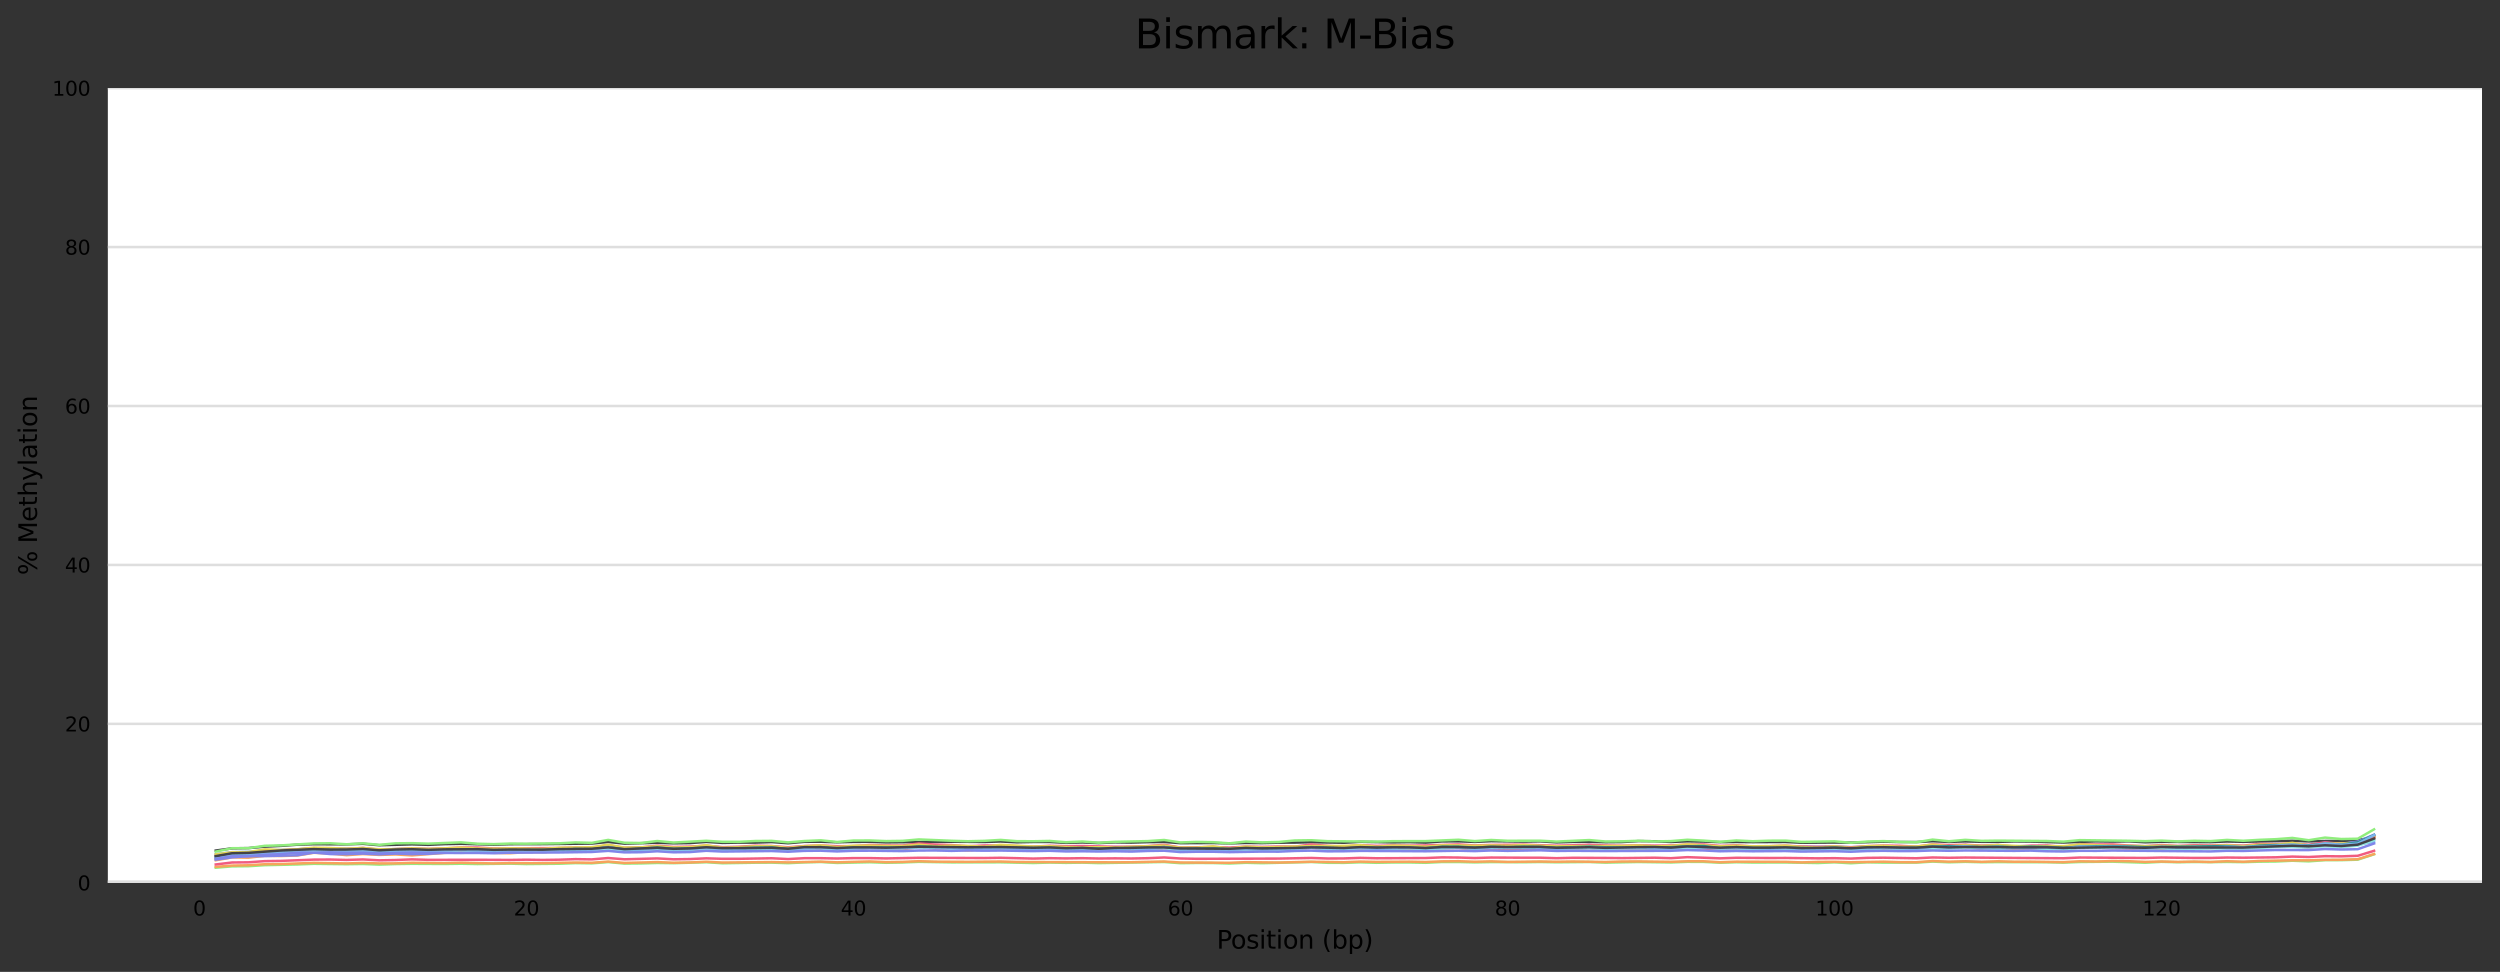 <?xml version="1.0" encoding="utf-8" standalone="no"?>
<!DOCTYPE svg PUBLIC "-//W3C//DTD SVG 1.1//EN"
  "http://www.w3.org/Graphics/SVG/1.1/DTD/svg11.dtd">
<svg xmlns:xlink="http://www.w3.org/1999/xlink" width="1000.278pt" height="388.845pt" viewBox="0 0 1000.278 388.845" xmlns="http://www.w3.org/2000/svg" version="1.1">
 <rect x="0" y="0" width="1000.278" height="388.845" fill="#333333" stroke="none"/>
 <defs>
  <style type="text/css">*{stroke-linejoin: round; stroke-linecap: butt}</style>
 </defs>
 <g id="figure_1">
  <g id="axes_1">
   <g id="patch_1">
    <path d="M 43.148 353.224 
L 993.078 353.224 
L 993.078 35.256 
L 43.148 35.256 
z
" style="fill: #ffffff"/>
   </g>
   <g id="matplotlib.axis_1">
    <g id="xtick_1">
     <g id="text_1">
      <!-- 0 -->
      <g transform="translate(77.24 366.303)scale(0.08 -0.08)">
       <defs>
        <path id="DejaVuSans-30" d="M 2034 4250 
Q 1547 4250 1301 3770 
Q 1056 3291 1056 2328 
Q 1056 1369 1301 889 
Q 1547 409 2034 409 
Q 2525 409 2770 889 
Q 3016 1369 3016 2328 
Q 3016 3291 2770 3770 
Q 2525 4250 2034 4250 
z
M 2034 4750 
Q 2819 4750 3233 4129 
Q 3647 3509 3647 2328 
Q 3647 1150 3233 529 
Q 2819 -91 2034 -91 
Q 1250 -91 836 529 
Q 422 1150 422 2328 
Q 422 3509 836 4129 
Q 1250 4750 2034 4750 
z
" transform="scale(0.016)"/>
       </defs>
       <use xlink:href="#DejaVuSans-30"/>
      </g>
     </g>
    </g>
    <g id="xtick_2">
     <g id="text_2">
      <!-- 20 -->
      <g transform="translate(205.539 366.303)scale(0.08 -0.08)">
       <defs>
        <path id="DejaVuSans-32" d="M 1228 531 
L 3431 531 
L 3431 0 
L 469 0 
L 469 531 
Q 828 903 1448 1529 
Q 2069 2156 2228 2338 
Q 2531 2678 2651 2914 
Q 2772 3150 2772 3378 
Q 2772 3750 2511 3984 
Q 2250 4219 1831 4219 
Q 1534 4219 1204 4116 
Q 875 4013 500 3803 
L 500 4441 
Q 881 4594 1212 4672 
Q 1544 4750 1819 4750 
Q 2544 4750 2975 4387 
Q 3406 4025 3406 3419 
Q 3406 3131 3298 2873 
Q 3191 2616 2906 2266 
Q 2828 2175 2409 1742 
Q 1991 1309 1228 531 
z
" transform="scale(0.016)"/>
       </defs>
       <use xlink:href="#DejaVuSans-32"/>
       <use xlink:href="#DejaVuSans-30" x="63.623"/>
      </g>
     </g>
    </g>
    <g id="xtick_3">
     <g id="text_3">
      <!-- 40 -->
      <g transform="translate(336.383 366.303)scale(0.08 -0.08)">
       <defs>
        <path id="DejaVuSans-34" d="M 2419 4116 
L 825 1625 
L 2419 1625 
L 2419 4116 
z
M 2253 4666 
L 3047 4666 
L 3047 1625 
L 3713 1625 
L 3713 1100 
L 3047 1100 
L 3047 0 
L 2419 0 
L 2419 1100 
L 313 1100 
L 313 1709 
L 2253 4666 
z
" transform="scale(0.016)"/>
       </defs>
       <use xlink:href="#DejaVuSans-34"/>
       <use xlink:href="#DejaVuSans-30" x="63.623"/>
      </g>
     </g>
    </g>
    <g id="xtick_4">
     <g id="text_4">
      <!-- 60 -->
      <g transform="translate(467.228 366.303)scale(0.08 -0.08)">
       <defs>
        <path id="DejaVuSans-36" d="M 2113 2584 
Q 1688 2584 1439 2293 
Q 1191 2003 1191 1497 
Q 1191 994 1439 701 
Q 1688 409 2113 409 
Q 2538 409 2786 701 
Q 3034 994 3034 1497 
Q 3034 2003 2786 2293 
Q 2538 2584 2113 2584 
z
M 3366 4563 
L 3366 3988 
Q 3128 4100 2886 4159 
Q 2644 4219 2406 4219 
Q 1781 4219 1451 3797 
Q 1122 3375 1075 2522 
Q 1259 2794 1537 2939 
Q 1816 3084 2150 3084 
Q 2853 3084 3261 2657 
Q 3669 2231 3669 1497 
Q 3669 778 3244 343 
Q 2819 -91 2113 -91 
Q 1303 -91 875 529 
Q 447 1150 447 2328 
Q 447 3434 972 4092 
Q 1497 4750 2381 4750 
Q 2619 4750 2861 4703 
Q 3103 4656 3366 4563 
z
" transform="scale(0.016)"/>
       </defs>
       <use xlink:href="#DejaVuSans-36"/>
       <use xlink:href="#DejaVuSans-30" x="63.623"/>
      </g>
     </g>
    </g>
    <g id="xtick_5">
     <g id="text_5">
      <!-- 80 -->
      <g transform="translate(598.072 366.303)scale(0.08 -0.08)">
       <defs>
        <path id="DejaVuSans-38" d="M 2034 2216 
Q 1584 2216 1326 1975 
Q 1069 1734 1069 1313 
Q 1069 891 1326 650 
Q 1584 409 2034 409 
Q 2484 409 2743 651 
Q 3003 894 3003 1313 
Q 3003 1734 2745 1975 
Q 2488 2216 2034 2216 
z
M 1403 2484 
Q 997 2584 770 2862 
Q 544 3141 544 3541 
Q 544 4100 942 4425 
Q 1341 4750 2034 4750 
Q 2731 4750 3128 4425 
Q 3525 4100 3525 3541 
Q 3525 3141 3298 2862 
Q 3072 2584 2669 2484 
Q 3125 2378 3379 2068 
Q 3634 1759 3634 1313 
Q 3634 634 3220 271 
Q 2806 -91 2034 -91 
Q 1263 -91 848 271 
Q 434 634 434 1313 
Q 434 1759 690 2068 
Q 947 2378 1403 2484 
z
M 1172 3481 
Q 1172 3119 1398 2916 
Q 1625 2713 2034 2713 
Q 2441 2713 2670 2916 
Q 2900 3119 2900 3481 
Q 2900 3844 2670 4047 
Q 2441 4250 2034 4250 
Q 1625 4250 1398 4047 
Q 1172 3844 1172 3481 
z
" transform="scale(0.016)"/>
       </defs>
       <use xlink:href="#DejaVuSans-38"/>
       <use xlink:href="#DejaVuSans-30" x="63.623"/>
      </g>
     </g>
    </g>
    <g id="xtick_6">
     <g id="text_6">
      <!-- 100 -->
      <g transform="translate(726.371 366.303)scale(0.08 -0.08)">
       <defs>
        <path id="DejaVuSans-31" d="M 794 531 
L 1825 531 
L 1825 4091 
L 703 3866 
L 703 4441 
L 1819 4666 
L 2450 4666 
L 2450 531 
L 3481 531 
L 3481 0 
L 794 0 
L 794 531 
z
" transform="scale(0.016)"/>
       </defs>
       <use xlink:href="#DejaVuSans-31"/>
       <use xlink:href="#DejaVuSans-30" x="63.623"/>
       <use xlink:href="#DejaVuSans-30" x="127.246"/>
      </g>
     </g>
    </g>
    <g id="xtick_7">
     <g id="text_7">
      <!-- 120 -->
      <g transform="translate(857.216 366.303)scale(0.08 -0.08)">
       <use xlink:href="#DejaVuSans-31"/>
       <use xlink:href="#DejaVuSans-32" x="63.623"/>
       <use xlink:href="#DejaVuSans-30" x="127.246"/>
      </g>
     </g>
    </g>
    <g id="text_8">
     <!-- Position (bp) -->
     <g transform="translate(486.81 379.565)scale(0.1 -0.1)">
      <defs>
       <path id="DejaVuSans-50" d="M 1259 4147 
L 1259 2394 
L 2053 2394 
Q 2494 2394 2734 2622 
Q 2975 2850 2975 3272 
Q 2975 3691 2734 3919 
Q 2494 4147 2053 4147 
L 1259 4147 
z
M 628 4666 
L 2053 4666 
Q 2838 4666 3239 4311 
Q 3641 3956 3641 3272 
Q 3641 2581 3239 2228 
Q 2838 1875 2053 1875 
L 1259 1875 
L 1259 0 
L 628 0 
L 628 4666 
z
" transform="scale(0.016)"/>
       <path id="DejaVuSans-6f" d="M 1959 3097 
Q 1497 3097 1228 2736 
Q 959 2375 959 1747 
Q 959 1119 1226 758 
Q 1494 397 1959 397 
Q 2419 397 2687 759 
Q 2956 1122 2956 1747 
Q 2956 2369 2687 2733 
Q 2419 3097 1959 3097 
z
M 1959 3584 
Q 2709 3584 3137 3096 
Q 3566 2609 3566 1747 
Q 3566 888 3137 398 
Q 2709 -91 1959 -91 
Q 1206 -91 779 398 
Q 353 888 353 1747 
Q 353 2609 779 3096 
Q 1206 3584 1959 3584 
z
" transform="scale(0.016)"/>
       <path id="DejaVuSans-73" d="M 2834 3397 
L 2834 2853 
Q 2591 2978 2328 3040 
Q 2066 3103 1784 3103 
Q 1356 3103 1142 2972 
Q 928 2841 928 2578 
Q 928 2378 1081 2264 
Q 1234 2150 1697 2047 
L 1894 2003 
Q 2506 1872 2764 1633 
Q 3022 1394 3022 966 
Q 3022 478 2636 193 
Q 2250 -91 1575 -91 
Q 1294 -91 989 -36 
Q 684 19 347 128 
L 347 722 
Q 666 556 975 473 
Q 1284 391 1588 391 
Q 1994 391 2212 530 
Q 2431 669 2431 922 
Q 2431 1156 2273 1281 
Q 2116 1406 1581 1522 
L 1381 1569 
Q 847 1681 609 1914 
Q 372 2147 372 2553 
Q 372 3047 722 3315 
Q 1072 3584 1716 3584 
Q 2034 3584 2315 3537 
Q 2597 3491 2834 3397 
z
" transform="scale(0.016)"/>
       <path id="DejaVuSans-69" d="M 603 3500 
L 1178 3500 
L 1178 0 
L 603 0 
L 603 3500 
z
M 603 4863 
L 1178 4863 
L 1178 4134 
L 603 4134 
L 603 4863 
z
" transform="scale(0.016)"/>
       <path id="DejaVuSans-74" d="M 1172 4494 
L 1172 3500 
L 2356 3500 
L 2356 3053 
L 1172 3053 
L 1172 1153 
Q 1172 725 1289 603 
Q 1406 481 1766 481 
L 2356 481 
L 2356 0 
L 1766 0 
Q 1100 0 847 248 
Q 594 497 594 1153 
L 594 3053 
L 172 3053 
L 172 3500 
L 594 3500 
L 594 4494 
L 1172 4494 
z
" transform="scale(0.016)"/>
       <path id="DejaVuSans-6e" d="M 3513 2113 
L 3513 0 
L 2938 0 
L 2938 2094 
Q 2938 2591 2744 2837 
Q 2550 3084 2163 3084 
Q 1697 3084 1428 2787 
Q 1159 2491 1159 1978 
L 1159 0 
L 581 0 
L 581 3500 
L 1159 3500 
L 1159 2956 
Q 1366 3272 1645 3428 
Q 1925 3584 2291 3584 
Q 2894 3584 3203 3211 
Q 3513 2838 3513 2113 
z
" transform="scale(0.016)"/>
       <path id="DejaVuSans-20" transform="scale(0.016)"/>
       <path id="DejaVuSans-28" d="M 1984 4856 
Q 1566 4138 1362 3434 
Q 1159 2731 1159 2009 
Q 1159 1288 1364 580 
Q 1569 -128 1984 -844 
L 1484 -844 
Q 1016 -109 783 600 
Q 550 1309 550 2009 
Q 550 2706 781 3412 
Q 1013 4119 1484 4856 
L 1984 4856 
z
" transform="scale(0.016)"/>
       <path id="DejaVuSans-62" d="M 3116 1747 
Q 3116 2381 2855 2742 
Q 2594 3103 2138 3103 
Q 1681 3103 1420 2742 
Q 1159 2381 1159 1747 
Q 1159 1113 1420 752 
Q 1681 391 2138 391 
Q 2594 391 2855 752 
Q 3116 1113 3116 1747 
z
M 1159 2969 
Q 1341 3281 1617 3432 
Q 1894 3584 2278 3584 
Q 2916 3584 3314 3078 
Q 3713 2572 3713 1747 
Q 3713 922 3314 415 
Q 2916 -91 2278 -91 
Q 1894 -91 1617 61 
Q 1341 213 1159 525 
L 1159 0 
L 581 0 
L 581 4863 
L 1159 4863 
L 1159 2969 
z
" transform="scale(0.016)"/>
       <path id="DejaVuSans-70" d="M 1159 525 
L 1159 -1331 
L 581 -1331 
L 581 3500 
L 1159 3500 
L 1159 2969 
Q 1341 3281 1617 3432 
Q 1894 3584 2278 3584 
Q 2916 3584 3314 3078 
Q 3713 2572 3713 1747 
Q 3713 922 3314 415 
Q 2916 -91 2278 -91 
Q 1894 -91 1617 61 
Q 1341 213 1159 525 
z
M 3116 1747 
Q 3116 2381 2855 2742 
Q 2594 3103 2138 3103 
Q 1681 3103 1420 2742 
Q 1159 2381 1159 1747 
Q 1159 1113 1420 752 
Q 1681 391 2138 391 
Q 2594 391 2855 752 
Q 3116 1113 3116 1747 
z
" transform="scale(0.016)"/>
       <path id="DejaVuSans-29" d="M 513 4856 
L 1013 4856 
Q 1481 4119 1714 3412 
Q 1947 2706 1947 2009 
Q 1947 1309 1714 600 
Q 1481 -109 1013 -844 
L 513 -844 
Q 928 -128 1133 580 
Q 1338 1288 1338 2009 
Q 1338 2731 1133 3434 
Q 928 4138 513 4856 
z
" transform="scale(0.016)"/>
      </defs>
      <use xlink:href="#DejaVuSans-50"/>
      <use xlink:href="#DejaVuSans-6f" x="56.678"/>
      <use xlink:href="#DejaVuSans-73" x="117.859"/>
      <use xlink:href="#DejaVuSans-69" x="169.959"/>
      <use xlink:href="#DejaVuSans-74" x="197.742"/>
      <use xlink:href="#DejaVuSans-69" x="236.951"/>
      <use xlink:href="#DejaVuSans-6f" x="264.734"/>
      <use xlink:href="#DejaVuSans-6e" x="325.916"/>
      <use xlink:href="#DejaVuSans-20" x="389.295"/>
      <use xlink:href="#DejaVuSans-28" x="421.082"/>
      <use xlink:href="#DejaVuSans-62" x="460.096"/>
      <use xlink:href="#DejaVuSans-70" x="523.572"/>
      <use xlink:href="#DejaVuSans-29" x="587.049"/>
     </g>
    </g>
   </g>
   <g id="matplotlib.axis_2">
    <g id="ytick_1">
     <g id="line2d_1">
      <path d="M 43.148 353.224 
L 993.078 353.224 
" clip-path="url(#p5d887fa81e)" style="fill: none; stroke: #dedede; stroke-linecap: square"/>
     </g>
     <g id="text_9">
      <!-- 0 -->
      <g transform="translate(31.058 356.263)scale(0.08 -0.08)">
       <use xlink:href="#DejaVuSans-30"/>
      </g>
     </g>
    </g>
    <g id="ytick_2">
     <g id="line2d_2">
      <path d="M 43.148 289.63 
L 993.078 289.63 
" clip-path="url(#p5d887fa81e)" style="fill: none; stroke: #dedede; stroke-linecap: square"/>
     </g>
     <g id="text_10">
      <!-- 20 -->
      <g transform="translate(25.968 292.67)scale(0.08 -0.08)">
       <use xlink:href="#DejaVuSans-32"/>
       <use xlink:href="#DejaVuSans-30" x="63.623"/>
      </g>
     </g>
    </g>
    <g id="ytick_3">
     <g id="line2d_3">
      <path d="M 43.148 226.037 
L 993.078 226.037 
" clip-path="url(#p5d887fa81e)" style="fill: none; stroke: #dedede; stroke-linecap: square"/>
     </g>
     <g id="text_11">
      <!-- 40 -->
      <g transform="translate(25.968 229.076)scale(0.08 -0.08)">
       <use xlink:href="#DejaVuSans-34"/>
       <use xlink:href="#DejaVuSans-30" x="63.623"/>
      </g>
     </g>
    </g>
    <g id="ytick_4">
     <g id="line2d_4">
      <path d="M 43.148 162.443 
L 993.078 162.443 
" clip-path="url(#p5d887fa81e)" style="fill: none; stroke: #dedede; stroke-linecap: square"/>
     </g>
     <g id="text_12">
      <!-- 60 -->
      <g transform="translate(25.968 165.482)scale(0.08 -0.08)">
       <use xlink:href="#DejaVuSans-36"/>
       <use xlink:href="#DejaVuSans-30" x="63.623"/>
      </g>
     </g>
    </g>
    <g id="ytick_5">
     <g id="line2d_5">
      <path d="M 43.148 98.85 
L 993.078 98.85 
" clip-path="url(#p5d887fa81e)" style="fill: none; stroke: #dedede; stroke-linecap: square"/>
     </g>
     <g id="text_13">
      <!-- 80 -->
      <g transform="translate(25.968 101.889)scale(0.08 -0.08)">
       <use xlink:href="#DejaVuSans-38"/>
       <use xlink:href="#DejaVuSans-30" x="63.623"/>
      </g>
     </g>
    </g>
    <g id="ytick_6">
     <g id="line2d_6">
      <path d="M 43.148 35.256 
L 993.078 35.256 
" clip-path="url(#p5d887fa81e)" style="fill: none; stroke: #dedede; stroke-linecap: square"/>
     </g>
     <g id="text_14">
      <!-- 100 -->
      <g transform="translate(20.878 38.295)scale(0.08 -0.08)">
       <use xlink:href="#DejaVuSans-31"/>
       <use xlink:href="#DejaVuSans-30" x="63.623"/>
       <use xlink:href="#DejaVuSans-30" x="127.246"/>
      </g>
     </g>
    </g>
    <g id="text_15">
     <!-- % Methylation -->
     <g transform="translate(14.798 230.089)rotate(-90)scale(0.1 -0.1)">
      <defs>
       <path id="DejaVuSans-25" d="M 4653 2053 
Q 4381 2053 4226 1822 
Q 4072 1591 4072 1178 
Q 4072 772 4226 539 
Q 4381 306 4653 306 
Q 4919 306 5073 539 
Q 5228 772 5228 1178 
Q 5228 1588 5073 1820 
Q 4919 2053 4653 2053 
z
M 4653 2450 
Q 5147 2450 5437 2106 
Q 5728 1763 5728 1178 
Q 5728 594 5436 251 
Q 5144 -91 4653 -91 
Q 4153 -91 3862 251 
Q 3572 594 3572 1178 
Q 3572 1766 3864 2108 
Q 4156 2450 4653 2450 
z
M 1428 4353 
Q 1159 4353 1004 4120 
Q 850 3888 850 3481 
Q 850 3069 1003 2837 
Q 1156 2606 1428 2606 
Q 1700 2606 1854 2837 
Q 2009 3069 2009 3481 
Q 2009 3884 1853 4118 
Q 1697 4353 1428 4353 
z
M 4250 4750 
L 4750 4750 
L 1831 -91 
L 1331 -91 
L 4250 4750 
z
M 1428 4750 
Q 1922 4750 2215 4408 
Q 2509 4066 2509 3481 
Q 2509 2891 2217 2550 
Q 1925 2209 1428 2209 
Q 931 2209 642 2551 
Q 353 2894 353 3481 
Q 353 4063 643 4406 
Q 934 4750 1428 4750 
z
" transform="scale(0.016)"/>
       <path id="DejaVuSans-4d" d="M 628 4666 
L 1569 4666 
L 2759 1491 
L 3956 4666 
L 4897 4666 
L 4897 0 
L 4281 0 
L 4281 4097 
L 3078 897 
L 2444 897 
L 1241 4097 
L 1241 0 
L 628 0 
L 628 4666 
z
" transform="scale(0.016)"/>
       <path id="DejaVuSans-65" d="M 3597 1894 
L 3597 1613 
L 953 1613 
Q 991 1019 1311 708 
Q 1631 397 2203 397 
Q 2534 397 2845 478 
Q 3156 559 3463 722 
L 3463 178 
Q 3153 47 2828 -22 
Q 2503 -91 2169 -91 
Q 1331 -91 842 396 
Q 353 884 353 1716 
Q 353 2575 817 3079 
Q 1281 3584 2069 3584 
Q 2775 3584 3186 3129 
Q 3597 2675 3597 1894 
z
M 3022 2063 
Q 3016 2534 2758 2815 
Q 2500 3097 2075 3097 
Q 1594 3097 1305 2825 
Q 1016 2553 972 2059 
L 3022 2063 
z
" transform="scale(0.016)"/>
       <path id="DejaVuSans-68" d="M 3513 2113 
L 3513 0 
L 2938 0 
L 2938 2094 
Q 2938 2591 2744 2837 
Q 2550 3084 2163 3084 
Q 1697 3084 1428 2787 
Q 1159 2491 1159 1978 
L 1159 0 
L 581 0 
L 581 4863 
L 1159 4863 
L 1159 2956 
Q 1366 3272 1645 3428 
Q 1925 3584 2291 3584 
Q 2894 3584 3203 3211 
Q 3513 2838 3513 2113 
z
" transform="scale(0.016)"/>
       <path id="DejaVuSans-79" d="M 2059 -325 
Q 1816 -950 1584 -1140 
Q 1353 -1331 966 -1331 
L 506 -1331 
L 506 -850 
L 844 -850 
Q 1081 -850 1212 -737 
Q 1344 -625 1503 -206 
L 1606 56 
L 191 3500 
L 800 3500 
L 1894 763 
L 2988 3500 
L 3597 3500 
L 2059 -325 
z
" transform="scale(0.016)"/>
       <path id="DejaVuSans-6c" d="M 603 4863 
L 1178 4863 
L 1178 0 
L 603 0 
L 603 4863 
z
" transform="scale(0.016)"/>
       <path id="DejaVuSans-61" d="M 2194 1759 
Q 1497 1759 1228 1600 
Q 959 1441 959 1056 
Q 959 750 1161 570 
Q 1363 391 1709 391 
Q 2188 391 2477 730 
Q 2766 1069 2766 1631 
L 2766 1759 
L 2194 1759 
z
M 3341 1997 
L 3341 0 
L 2766 0 
L 2766 531 
Q 2569 213 2275 61 
Q 1981 -91 1556 -91 
Q 1019 -91 701 211 
Q 384 513 384 1019 
Q 384 1609 779 1909 
Q 1175 2209 1959 2209 
L 2766 2209 
L 2766 2266 
Q 2766 2663 2505 2880 
Q 2244 3097 1772 3097 
Q 1472 3097 1187 3025 
Q 903 2953 641 2809 
L 641 3341 
Q 956 3463 1253 3523 
Q 1550 3584 1831 3584 
Q 2591 3584 2966 3190 
Q 3341 2797 3341 1997 
z
" transform="scale(0.016)"/>
      </defs>
      <use xlink:href="#DejaVuSans-25"/>
      <use xlink:href="#DejaVuSans-20" x="95.02"/>
      <use xlink:href="#DejaVuSans-4d" x="126.807"/>
      <use xlink:href="#DejaVuSans-65" x="213.086"/>
      <use xlink:href="#DejaVuSans-74" x="274.609"/>
      <use xlink:href="#DejaVuSans-68" x="313.818"/>
      <use xlink:href="#DejaVuSans-79" x="377.197"/>
      <use xlink:href="#DejaVuSans-6c" x="436.377"/>
      <use xlink:href="#DejaVuSans-61" x="464.16"/>
      <use xlink:href="#DejaVuSans-74" x="525.439"/>
      <use xlink:href="#DejaVuSans-69" x="564.648"/>
      <use xlink:href="#DejaVuSans-6f" x="592.432"/>
      <use xlink:href="#DejaVuSans-6e" x="653.613"/>
     </g>
    </g>
   </g>
   <g id="line2d_7">
    <path d="M 86.327 341.713 
L 92.869 340.95 
L 99.411 340.823 
L 105.953 340.346 
L 119.038 339.806 
L 125.58 339.456 
L 138.665 339.551 
L 145.207 339.583 
L 151.749 339.965 
L 164.833 339.519 
L 171.376 339.774 
L 191.002 339.488 
L 197.544 339.678 
L 204.087 339.519 
L 217.171 339.551 
L 223.713 339.424 
L 236.798 339.329 
L 243.34 338.725 
L 249.882 339.233 
L 262.967 339.011 
L 269.509 339.36 
L 276.051 339.17 
L 282.593 338.725 
L 289.136 339.043 
L 302.22 338.947 
L 308.762 338.884 
L 315.304 339.106 
L 328.389 338.693 
L 334.931 338.915 
L 348.015 338.629 
L 354.558 338.82 
L 361.1 338.788 
L 367.642 338.597 
L 374.184 338.566 
L 380.727 338.852 
L 393.811 338.725 
L 400.353 338.693 
L 413.438 338.915 
L 419.98 338.788 
L 426.522 339.011 
L 433.064 338.915 
L 452.691 339.138 
L 459.233 338.82 
L 465.775 338.661 
L 472.318 339.138 
L 478.86 339.043 
L 485.402 339.106 
L 491.944 339.36 
L 498.486 339.011 
L 511.571 339.106 
L 524.655 338.884 
L 531.198 339.011 
L 537.74 338.884 
L 544.282 338.629 
L 557.366 338.788 
L 563.909 338.661 
L 570.451 338.915 
L 576.993 338.629 
L 590.078 338.725 
L 596.62 338.502 
L 603.162 338.629 
L 609.704 338.47 
L 616.246 338.534 
L 622.789 338.884 
L 635.873 338.693 
L 648.957 338.788 
L 655.5 338.502 
L 668.584 338.725 
L 675.126 338.311 
L 688.211 338.852 
L 694.753 338.661 
L 701.295 338.597 
L 707.837 338.756 
L 714.38 338.661 
L 727.464 338.82 
L 734.006 338.756 
L 740.549 338.947 
L 753.633 338.661 
L 760.175 338.852 
L 773.26 338.47 
L 779.802 338.725 
L 786.344 338.502 
L 825.597 338.756 
L 832.14 338.47 
L 838.682 338.375 
L 845.224 338.534 
L 884.477 338.629 
L 891.02 338.47 
L 897.562 338.661 
L 910.646 338.152 
L 917.188 338.152 
L 923.731 338.407 
L 930.273 338.152 
L 936.815 338.279 
L 943.357 337.993 
L 949.899 336.849 
L 949.899 336.849 
" clip-path="url(#p5d887fa81e)" style="fill: none; stroke: #7cb5ec; stroke-linecap: square"/>
   </g>
   <g id="line2d_8">
    <path d="M 86.327 340.314 
L 92.869 339.424 
L 99.411 339.329 
L 105.953 338.756 
L 112.496 338.438 
L 119.038 337.961 
L 125.58 337.771 
L 138.665 337.834 
L 145.207 337.612 
L 151.749 338.184 
L 164.833 337.834 
L 171.376 338.025 
L 177.918 337.739 
L 184.46 337.612 
L 197.544 337.961 
L 204.087 337.771 
L 217.171 337.739 
L 236.798 337.516 
L 243.34 336.88 
L 249.882 337.548 
L 262.967 337.198 
L 269.509 337.421 
L 276.051 337.325 
L 282.593 336.849 
L 289.136 337.262 
L 295.678 337.135 
L 302.22 337.135 
L 308.762 336.912 
L 315.304 337.389 
L 321.847 336.817 
L 328.389 336.785 
L 334.931 337.008 
L 341.473 336.849 
L 348.015 336.817 
L 354.558 337.039 
L 380.727 336.785 
L 393.811 336.88 
L 400.353 336.69 
L 406.895 337.008 
L 413.438 336.88 
L 419.98 336.88 
L 426.522 337.23 
L 433.064 337.071 
L 439.607 337.325 
L 446.149 337.039 
L 452.691 337.135 
L 459.233 336.944 
L 465.775 336.88 
L 472.318 337.357 
L 485.402 337.294 
L 491.944 337.453 
L 498.486 337.262 
L 505.029 337.325 
L 511.571 337.167 
L 518.113 337.135 
L 524.655 336.976 
L 537.74 337.198 
L 544.282 336.817 
L 557.366 337.039 
L 563.909 336.944 
L 570.451 337.135 
L 576.993 336.658 
L 583.535 336.626 
L 590.078 336.849 
L 596.62 336.562 
L 609.704 336.721 
L 616.246 336.626 
L 622.789 337.039 
L 629.331 336.849 
L 635.873 336.817 
L 642.415 336.976 
L 648.957 336.912 
L 655.5 336.531 
L 662.042 336.594 
L 668.584 336.88 
L 675.126 336.626 
L 681.669 336.721 
L 688.211 336.944 
L 694.753 336.88 
L 701.295 336.944 
L 714.38 336.88 
L 720.922 337.198 
L 734.006 337.103 
L 740.549 337.167 
L 753.633 336.753 
L 760.175 336.912 
L 766.717 336.912 
L 773.26 336.594 
L 779.802 336.849 
L 786.344 336.658 
L 792.886 336.817 
L 799.428 336.849 
L 805.971 336.658 
L 812.513 336.721 
L 825.597 337.103 
L 838.682 336.626 
L 845.224 336.721 
L 851.766 336.626 
L 858.308 337.008 
L 864.851 336.817 
L 884.477 336.944 
L 891.02 336.69 
L 897.562 336.817 
L 917.188 336.403 
L 923.731 336.658 
L 930.273 336.499 
L 936.815 336.467 
L 943.357 336.117 
L 949.899 334.973 
L 949.899 334.973 
" clip-path="url(#p5d887fa81e)" style="fill: none; stroke: #434348; stroke-linecap: square"/>
   </g>
   <g id="line2d_9">
    <path d="M 86.327 340.728 
L 92.869 339.36 
L 99.411 339.36 
L 105.953 338.407 
L 112.496 338.248 
L 125.58 337.453 
L 132.122 337.389 
L 138.665 337.802 
L 145.207 337.421 
L 151.749 338.025 
L 158.291 337.421 
L 164.833 337.357 
L 171.376 337.548 
L 184.46 337.039 
L 191.002 337.58 
L 197.544 337.739 
L 204.087 337.516 
L 210.629 337.58 
L 223.713 337.421 
L 230.256 337.071 
L 236.798 337.23 
L 243.34 336.054 
L 249.882 337.198 
L 256.424 337.294 
L 262.967 336.499 
L 269.509 337.103 
L 282.593 336.403 
L 289.136 336.817 
L 295.678 336.817 
L 302.22 336.499 
L 308.762 336.435 
L 315.304 337.039 
L 321.847 336.499 
L 328.389 336.213 
L 334.931 336.88 
L 341.473 336.308 
L 348.015 336.276 
L 354.558 336.531 
L 361.1 336.435 
L 367.642 335.863 
L 380.727 336.403 
L 387.269 336.594 
L 393.811 336.435 
L 400.353 336.054 
L 406.895 336.562 
L 413.438 336.594 
L 419.98 336.467 
L 426.522 336.976 
L 433.064 336.69 
L 439.607 337.167 
L 446.149 336.817 
L 459.233 336.531 
L 465.775 336.085 
L 472.318 337.071 
L 478.86 336.849 
L 485.402 336.976 
L 491.944 337.421 
L 498.486 336.721 
L 505.029 337.039 
L 511.571 336.88 
L 518.113 336.276 
L 524.655 336.181 
L 531.198 336.562 
L 550.824 336.753 
L 557.366 336.562 
L 570.451 336.531 
L 583.535 335.99 
L 590.078 336.531 
L 596.62 336.085 
L 603.162 336.403 
L 616.246 336.372 
L 622.789 336.721 
L 635.873 336.117 
L 642.415 336.69 
L 648.957 336.626 
L 655.5 336.403 
L 662.042 336.658 
L 668.584 336.531 
L 675.126 335.99 
L 681.669 336.34 
L 688.211 336.817 
L 694.753 336.276 
L 701.295 336.594 
L 707.837 336.372 
L 714.38 336.34 
L 720.922 336.849 
L 734.006 336.626 
L 740.549 337.198 
L 747.091 336.721 
L 753.633 336.531 
L 760.175 336.849 
L 766.717 337.008 
L 773.26 335.926 
L 779.802 336.594 
L 786.344 336.022 
L 792.886 336.435 
L 799.428 336.34 
L 819.055 336.499 
L 825.597 336.753 
L 832.14 336.149 
L 851.766 336.403 
L 858.308 336.562 
L 864.851 336.34 
L 871.393 336.658 
L 877.935 336.403 
L 884.477 336.531 
L 891.02 336.054 
L 897.562 336.403 
L 904.104 336.022 
L 910.646 335.767 
L 917.188 335.259 
L 923.731 336.181 
L 930.273 335.132 
L 936.815 335.704 
L 943.357 335.577 
L 949.899 331.825 
L 949.899 331.825 
" clip-path="url(#p5d887fa81e)" style="fill: none; stroke: #90ed7d; stroke-linecap: square"/>
   </g>
   <g id="line2d_10">
    <path d="M 86.327 344.194 
L 92.869 343.049 
L 99.411 343.176 
L 105.953 342.413 
L 112.496 342.508 
L 119.038 342.286 
L 125.58 341.205 
L 132.122 341.523 
L 138.665 342.159 
L 145.207 341.713 
L 151.749 342.063 
L 158.291 341.872 
L 164.833 342.254 
L 177.918 341.237 
L 184.46 340.95 
L 191.002 340.855 
L 197.544 341.237 
L 204.087 341.395 
L 210.629 340.95 
L 217.171 340.95 
L 223.713 340.728 
L 230.256 340.155 
L 236.798 340.537 
L 243.34 338.725 
L 249.882 340.696 
L 256.424 340.632 
L 262.967 339.774 
L 269.509 340.442 
L 276.051 339.774 
L 282.593 339.806 
L 289.136 340.06 
L 295.678 340.187 
L 302.22 339.488 
L 308.762 339.456 
L 315.304 339.869 
L 321.847 339.933 
L 328.389 339.488 
L 334.931 339.965 
L 341.473 339.774 
L 348.015 339.233 
L 354.558 339.424 
L 361.1 339.456 
L 367.642 338.788 
L 374.184 339.074 
L 380.727 339.774 
L 387.269 340.314 
L 393.811 339.678 
L 400.353 339.742 
L 406.895 339.965 
L 413.438 340.028 
L 426.522 339.615 
L 433.064 339.583 
L 439.607 340.028 
L 459.233 339.837 
L 465.775 339.329 
L 472.318 340.092 
L 478.86 340.283 
L 485.402 340.124 
L 491.944 340.823 
L 498.486 340.06 
L 505.029 339.615 
L 511.571 339.615 
L 518.113 339.488 
L 524.655 338.597 
L 531.198 339.742 
L 537.74 340.41 
L 544.282 339.424 
L 550.824 340.124 
L 557.366 338.979 
L 563.909 339.774 
L 576.993 339.17 
L 583.535 339.233 
L 590.078 339.742 
L 596.62 339.043 
L 603.162 339.678 
L 609.704 339.424 
L 616.246 339.297 
L 622.789 339.996 
L 629.331 339.011 
L 635.873 339.17 
L 642.415 339.837 
L 648.957 339.043 
L 655.5 339.074 
L 662.042 339.615 
L 668.584 339.933 
L 675.126 338.82 
L 681.669 339.297 
L 688.211 340.283 
L 694.753 338.947 
L 701.295 339.869 
L 707.837 339.837 
L 714.38 340.314 
L 720.922 339.996 
L 727.464 340.124 
L 734.006 339.71 
L 740.549 340.251 
L 747.091 339.678 
L 753.633 340.092 
L 760.175 339.647 
L 766.717 340.155 
L 773.26 338.407 
L 779.802 339.329 
L 786.344 338.756 
L 792.886 339.742 
L 799.428 339.074 
L 805.971 339.488 
L 819.055 339.615 
L 825.597 339.869 
L 832.14 338.661 
L 845.224 338.884 
L 851.766 339.392 
L 871.393 339.647 
L 877.935 338.884 
L 884.477 339.138 
L 891.02 338.915 
L 897.562 339.329 
L 904.104 338.343 
L 910.646 338.311 
L 917.188 338.152 
L 923.731 338.756 
L 930.273 337.548 
L 936.815 338.693 
L 943.357 337.675 
L 949.899 334.591 
L 949.899 334.591 
" clip-path="url(#p5d887fa81e)" style="fill: none; stroke: #f7a35c; stroke-linecap: square"/>
   </g>
   <g id="line2d_11">
    <path d="M 86.327 343.939 
L 92.869 343.017 
L 99.411 342.572 
L 105.953 342.54 
L 119.038 342.19 
L 125.58 341.109 
L 132.122 341.713 
L 138.665 341.777 
L 145.207 341.523 
L 151.749 341.841 
L 158.291 341.523 
L 164.833 341.745 
L 171.376 341.618 
L 177.918 341.173 
L 184.46 341.237 
L 197.544 340.95 
L 204.087 341.014 
L 210.629 340.664 
L 217.171 340.791 
L 223.713 340.696 
L 230.256 340.251 
L 236.798 340.155 
L 243.34 338.725 
L 249.882 340.314 
L 256.424 340.187 
L 262.967 339.456 
L 269.509 339.488 
L 276.051 339.71 
L 282.593 339.488 
L 289.136 339.774 
L 302.22 339.233 
L 308.762 338.852 
L 315.304 339.837 
L 321.847 339.36 
L 328.389 339.011 
L 334.931 339.647 
L 341.473 339.265 
L 348.015 339.106 
L 354.558 338.693 
L 361.1 339.011 
L 367.642 338.566 
L 374.184 338.597 
L 380.727 339.074 
L 387.269 339.392 
L 393.811 339.011 
L 400.353 339.074 
L 406.895 339.011 
L 413.438 339.297 
L 426.522 338.915 
L 433.064 338.915 
L 439.607 339.488 
L 446.149 339.36 
L 452.691 339.36 
L 459.233 339.202 
L 465.775 338.438 
L 472.318 339.837 
L 478.86 339.36 
L 485.402 339.36 
L 491.944 339.615 
L 498.486 339.265 
L 505.029 339.265 
L 511.571 339.424 
L 518.113 339.138 
L 524.655 338.725 
L 537.74 339.583 
L 544.282 338.915 
L 550.824 339.138 
L 557.366 338.438 
L 563.909 339.17 
L 570.451 339.329 
L 576.993 338.884 
L 596.62 338.884 
L 603.162 339.297 
L 609.704 338.438 
L 616.246 338.852 
L 629.331 338.725 
L 635.873 338.025 
L 642.415 339.106 
L 648.957 338.566 
L 655.5 339.106 
L 662.042 338.82 
L 668.584 339.138 
L 675.126 338.502 
L 681.669 338.915 
L 688.211 339.202 
L 694.753 338.884 
L 701.295 339.583 
L 707.837 339.074 
L 714.38 339.106 
L 720.922 339.488 
L 727.464 339.647 
L 734.006 338.82 
L 740.549 339.647 
L 747.091 338.979 
L 753.633 339.106 
L 760.175 338.884 
L 766.717 339.138 
L 773.26 338.152 
L 779.802 338.915 
L 786.344 338.057 
L 792.886 339.074 
L 799.428 338.756 
L 805.971 338.979 
L 812.513 339.329 
L 819.055 338.788 
L 825.597 339.329 
L 832.14 337.739 
L 838.682 338.566 
L 845.224 338.248 
L 851.766 339.074 
L 864.851 338.852 
L 871.393 338.915 
L 877.935 338.661 
L 884.477 338.661 
L 891.02 338.279 
L 897.562 339.17 
L 904.104 338.025 
L 910.646 337.771 
L 917.188 337.802 
L 923.731 338.184 
L 930.273 337.198 
L 936.815 337.771 
L 943.357 336.721 
L 949.899 333.955 
L 949.899 333.955 
" clip-path="url(#p5d887fa81e)" style="fill: none; stroke: #8085e9; stroke-linecap: square"/>
   </g>
   <g id="line2d_12">
    <path d="M 86.327 342.318 
L 92.869 341.141 
L 99.411 341.141 
L 105.953 340.346 
L 112.496 340.187 
L 119.038 339.837 
L 125.58 339.36 
L 132.122 339.615 
L 138.665 339.647 
L 145.207 339.265 
L 151.749 339.965 
L 164.833 339.488 
L 171.376 339.647 
L 177.918 339.456 
L 184.46 339.106 
L 191.002 339.106 
L 197.544 339.488 
L 223.713 339.297 
L 230.256 339.106 
L 236.798 339.17 
L 243.34 338.216 
L 249.882 339.233 
L 256.424 339.074 
L 262.967 338.375 
L 269.509 338.884 
L 276.051 338.725 
L 282.593 338.375 
L 289.136 338.947 
L 295.678 338.788 
L 302.22 338.375 
L 308.762 338.502 
L 315.304 339.011 
L 321.847 338.502 
L 328.389 338.279 
L 334.931 338.566 
L 341.473 338.534 
L 348.015 338.089 
L 354.558 338.279 
L 361.1 338.311 
L 367.642 337.484 
L 374.184 337.93 
L 380.727 338.12 
L 387.269 338.597 
L 393.811 338.279 
L 400.353 338.311 
L 413.438 338.756 
L 419.98 338.407 
L 426.522 338.566 
L 433.064 338.502 
L 446.149 338.788 
L 452.691 338.756 
L 459.233 338.534 
L 465.775 338.025 
L 472.318 339.106 
L 485.402 338.884 
L 491.944 339.138 
L 498.486 338.725 
L 505.029 338.852 
L 511.571 338.693 
L 518.113 338.725 
L 524.655 337.898 
L 531.198 338.438 
L 537.74 338.788 
L 544.282 338.152 
L 550.824 338.438 
L 557.366 338.279 
L 563.909 338.343 
L 570.451 338.279 
L 583.535 337.866 
L 590.078 338.279 
L 596.62 338.057 
L 609.704 337.961 
L 622.789 338.375 
L 635.873 338.025 
L 642.415 338.279 
L 648.957 338.375 
L 655.5 338.216 
L 662.042 338.343 
L 668.584 338.279 
L 675.126 337.93 
L 681.669 337.866 
L 688.211 338.47 
L 694.753 338.216 
L 701.295 338.693 
L 707.837 338.597 
L 714.38 338.375 
L 720.922 338.693 
L 727.464 338.82 
L 734.006 338.693 
L 740.549 339.011 
L 747.091 338.566 
L 753.633 338.311 
L 760.175 338.407 
L 766.717 338.756 
L 773.26 337.866 
L 779.802 338.12 
L 786.344 337.993 
L 792.886 338.343 
L 799.428 338.12 
L 805.971 338.725 
L 812.513 338.343 
L 819.055 338.279 
L 825.597 338.884 
L 832.14 337.866 
L 845.224 337.866 
L 851.766 338.311 
L 858.308 338.566 
L 864.851 338.12 
L 871.393 338.47 
L 877.935 338.184 
L 884.477 338.279 
L 891.02 338.089 
L 897.562 338.343 
L 904.104 337.675 
L 910.646 337.739 
L 917.188 337.484 
L 923.731 338.025 
L 930.273 337.039 
L 936.815 337.643 
L 943.357 337.262 
L 949.899 334.368 
L 949.899 334.368 
" clip-path="url(#p5d887fa81e)" style="fill: none; stroke: #f15c80; stroke-linecap: square"/>
   </g>
   <g id="line2d_13">
    <path d="M 86.327 341.841 
L 92.869 341.014 
L 99.411 340.95 
L 105.953 339.837 
L 112.496 340.092 
L 119.038 339.806 
L 125.58 339.17 
L 132.122 339.297 
L 138.665 339.583 
L 145.207 339.297 
L 151.749 339.806 
L 158.291 339.742 
L 164.833 339.424 
L 171.376 339.678 
L 184.46 339.138 
L 191.002 339.488 
L 197.544 339.583 
L 204.087 339.424 
L 217.171 339.647 
L 223.713 339.202 
L 236.798 338.979 
L 243.34 337.993 
L 249.882 339.138 
L 256.424 339.043 
L 262.967 338.566 
L 269.509 339.106 
L 276.051 338.947 
L 282.593 338.184 
L 289.136 339.17 
L 295.678 338.947 
L 302.22 338.597 
L 308.762 338.534 
L 315.304 339.265 
L 321.847 338.566 
L 328.389 338.248 
L 334.931 338.915 
L 341.473 338.375 
L 348.015 338.311 
L 354.558 338.47 
L 361.1 338.502 
L 367.642 337.93 
L 374.184 338.566 
L 380.727 338.343 
L 387.269 338.438 
L 393.811 338.756 
L 400.353 338.025 
L 413.438 338.693 
L 419.98 338.566 
L 426.522 338.884 
L 433.064 339.074 
L 439.607 338.979 
L 446.149 339.074 
L 465.775 338.311 
L 472.318 339.138 
L 478.86 339.138 
L 485.402 338.629 
L 491.944 339.519 
L 498.486 338.725 
L 505.029 339.074 
L 524.655 338.502 
L 537.74 338.47 
L 544.282 338.152 
L 550.824 338.788 
L 557.366 338.343 
L 563.909 338.47 
L 570.451 338.756 
L 576.993 338.216 
L 583.535 338.248 
L 590.078 338.407 
L 596.62 338.248 
L 603.162 338.375 
L 609.704 338.12 
L 622.789 338.629 
L 629.331 338.534 
L 642.415 338.502 
L 648.957 338.47 
L 655.5 338.279 
L 662.042 338.597 
L 668.584 338.47 
L 675.126 337.834 
L 688.211 338.629 
L 694.753 338.375 
L 701.295 338.597 
L 707.837 338.534 
L 714.38 338.343 
L 720.922 338.884 
L 727.464 339.138 
L 734.006 338.629 
L 740.549 339.265 
L 747.091 338.534 
L 753.633 338.407 
L 760.175 338.788 
L 766.717 338.693 
L 773.26 337.93 
L 779.802 338.566 
L 786.344 338.152 
L 792.886 338.47 
L 799.428 338.12 
L 805.971 338.438 
L 812.513 338.629 
L 819.055 338.534 
L 825.597 338.566 
L 832.14 337.866 
L 845.224 338.438 
L 851.766 338.438 
L 858.308 338.566 
L 864.851 338.375 
L 871.393 338.534 
L 884.477 338.502 
L 891.02 338.184 
L 897.562 338.534 
L 904.104 337.961 
L 910.646 337.961 
L 917.188 337.23 
L 923.731 338.311 
L 930.273 337.548 
L 943.357 337.421 
L 949.899 334.782 
L 949.899 334.782 
" clip-path="url(#p5d887fa81e)" style="fill: none; stroke: #e4d354; stroke-linecap: square"/>
   </g>
   <g id="line2d_14">
    <path d="M 86.327 342.89 
L 92.869 341.586 
L 99.411 341.841 
L 105.953 341.046 
L 125.58 339.996 
L 138.665 340.155 
L 145.207 340.028 
L 151.749 340.442 
L 158.291 340.41 
L 164.833 340.219 
L 177.918 340.314 
L 184.46 339.806 
L 191.002 340.092 
L 197.544 340.219 
L 223.713 340.06 
L 230.256 339.678 
L 236.798 339.806 
L 243.34 338.947 
L 249.882 339.901 
L 256.424 339.583 
L 262.967 339.106 
L 269.509 339.615 
L 276.051 339.456 
L 282.593 339.17 
L 289.136 339.678 
L 302.22 339.17 
L 308.762 339.074 
L 315.304 339.678 
L 321.847 339.202 
L 328.389 338.915 
L 334.931 339.583 
L 341.473 339.138 
L 354.558 339.106 
L 361.1 339.36 
L 367.642 338.693 
L 387.269 339.36 
L 393.811 338.979 
L 413.438 339.297 
L 419.98 339.202 
L 426.522 339.488 
L 433.064 339.392 
L 446.149 339.678 
L 452.691 339.297 
L 459.233 339.265 
L 465.775 338.915 
L 472.318 339.774 
L 478.86 339.488 
L 485.402 339.488 
L 491.944 339.742 
L 505.029 339.488 
L 518.113 339.456 
L 524.655 338.947 
L 537.74 339.456 
L 544.282 339.074 
L 570.451 339.36 
L 576.993 338.788 
L 583.535 338.756 
L 590.078 339.138 
L 596.62 338.852 
L 603.162 338.979 
L 609.704 338.788 
L 616.246 338.884 
L 622.789 339.202 
L 635.873 338.756 
L 642.415 339.011 
L 648.957 339.106 
L 655.5 339.011 
L 662.042 339.074 
L 668.584 338.979 
L 675.126 338.629 
L 681.669 338.502 
L 688.211 339.36 
L 694.753 338.947 
L 701.295 339.233 
L 714.38 339.202 
L 727.464 339.424 
L 734.006 339.138 
L 740.549 339.519 
L 747.091 339.17 
L 753.633 339.011 
L 760.175 339.233 
L 766.717 339.202 
L 773.26 338.693 
L 779.802 338.566 
L 792.886 338.915 
L 799.428 338.725 
L 805.971 338.979 
L 812.513 338.756 
L 819.055 338.884 
L 825.597 339.233 
L 832.14 338.756 
L 838.682 338.566 
L 845.224 338.566 
L 851.766 338.693 
L 858.308 338.947 
L 891.02 338.534 
L 897.562 339.043 
L 904.104 338.343 
L 910.646 338.12 
L 917.188 338.057 
L 923.731 338.248 
L 930.273 337.548 
L 936.815 337.93 
L 943.357 337.039 
L 949.899 334.114 
L 949.899 334.114 
" clip-path="url(#p5d887fa81e)" style="fill: none; stroke: #2b908f; stroke-linecap: square"/>
   </g>
   <g id="line2d_15">
    <path d="M 86.327 343.144 
L 92.869 342.095 
L 99.411 342.095 
L 105.953 341.268 
L 112.496 341.364 
L 119.038 341.109 
L 125.58 340.569 
L 132.122 340.601 
L 138.665 340.855 
L 145.207 340.569 
L 151.749 340.982 
L 164.833 340.442 
L 171.376 340.76 
L 177.918 340.442 
L 184.46 340.283 
L 191.002 340.473 
L 197.544 340.823 
L 210.629 340.569 
L 217.171 340.632 
L 230.256 340.283 
L 236.798 340.314 
L 243.34 339.424 
L 249.882 340.283 
L 256.424 340.346 
L 262.967 340.028 
L 276.051 340.124 
L 282.593 339.837 
L 289.136 340.06 
L 295.678 339.837 
L 302.22 339.806 
L 308.762 339.615 
L 315.304 340.473 
L 321.847 339.901 
L 328.389 339.615 
L 334.931 339.996 
L 341.473 339.837 
L 348.015 339.265 
L 354.558 339.647 
L 361.1 339.71 
L 367.642 339.011 
L 374.184 339.424 
L 380.727 339.424 
L 387.269 339.742 
L 393.811 339.71 
L 400.353 339.488 
L 413.438 340.028 
L 419.98 339.837 
L 446.149 340.187 
L 459.233 339.996 
L 465.775 339.233 
L 472.318 340.219 
L 478.86 340.219 
L 491.944 340.537 
L 498.486 340.187 
L 505.029 340.219 
L 511.571 340.092 
L 518.113 339.837 
L 524.655 339.17 
L 531.198 339.869 
L 537.74 340.06 
L 544.282 339.456 
L 550.824 339.933 
L 557.366 339.678 
L 570.451 339.774 
L 576.993 339.424 
L 583.535 339.202 
L 590.078 339.678 
L 596.62 339.488 
L 603.162 339.583 
L 609.704 339.456 
L 616.246 339.488 
L 622.789 339.71 
L 629.331 339.71 
L 635.873 339.36 
L 642.415 339.806 
L 648.957 339.901 
L 655.5 339.583 
L 668.584 339.806 
L 675.126 339.297 
L 681.669 339.392 
L 688.211 339.965 
L 694.753 339.583 
L 701.295 340.092 
L 714.38 339.71 
L 720.922 340.124 
L 727.464 339.933 
L 734.006 339.869 
L 740.549 340.251 
L 747.091 339.519 
L 760.175 339.806 
L 766.717 339.996 
L 773.26 339.138 
L 779.802 339.233 
L 786.344 338.852 
L 792.886 339.456 
L 799.428 339.233 
L 805.971 339.774 
L 812.513 339.742 
L 819.055 339.519 
L 825.597 339.901 
L 832.14 339.106 
L 838.682 339.138 
L 845.224 339.329 
L 851.766 339.392 
L 858.308 339.615 
L 864.851 339.297 
L 871.393 339.519 
L 884.477 339.329 
L 891.02 339.011 
L 897.562 339.424 
L 904.104 338.884 
L 917.188 338.375 
L 923.731 339.138 
L 930.273 338.057 
L 936.815 338.375 
L 943.357 338.025 
L 949.899 335.259 
L 949.899 335.259 
" clip-path="url(#p5d887fa81e)" style="fill: none; stroke: #f45b5b; stroke-linecap: square"/>
   </g>
   <g id="line2d_16">
    <path d="M 86.327 343.272 
L 92.869 342.159 
L 99.411 342.095 
L 105.953 341.364 
L 112.496 341.364 
L 119.038 341.205 
L 125.58 340.41 
L 138.665 340.855 
L 145.207 340.728 
L 151.749 341.205 
L 158.291 340.664 
L 171.376 340.76 
L 184.46 340.314 
L 197.544 340.791 
L 204.087 340.442 
L 210.629 340.505 
L 217.171 340.855 
L 223.713 340.601 
L 230.256 340.219 
L 236.798 340.155 
L 243.34 339.678 
L 249.882 340.346 
L 262.967 339.901 
L 269.509 340.346 
L 276.051 340.06 
L 282.593 339.583 
L 289.136 340.187 
L 302.22 339.806 
L 308.762 339.647 
L 315.304 340.187 
L 321.847 339.615 
L 328.389 339.488 
L 334.931 340.092 
L 341.473 339.551 
L 348.015 339.36 
L 354.558 339.551 
L 361.1 339.456 
L 367.642 339.106 
L 374.184 339.265 
L 380.727 339.615 
L 387.269 339.583 
L 393.811 339.678 
L 400.353 339.488 
L 406.895 339.71 
L 426.522 339.869 
L 439.607 339.996 
L 446.149 339.806 
L 452.691 339.837 
L 459.233 339.71 
L 465.775 339.36 
L 472.318 340.187 
L 485.402 340.028 
L 491.944 340.251 
L 498.486 339.996 
L 505.029 340.155 
L 511.571 340.092 
L 518.113 339.774 
L 524.655 339.138 
L 531.198 339.837 
L 537.74 339.806 
L 544.282 339.456 
L 550.824 339.678 
L 563.909 339.488 
L 570.451 339.678 
L 576.993 339.519 
L 583.535 339.106 
L 590.078 339.678 
L 596.62 339.233 
L 603.162 339.329 
L 609.704 339.233 
L 616.246 339.265 
L 622.789 339.615 
L 635.873 339.424 
L 642.415 339.647 
L 648.957 339.488 
L 662.042 339.488 
L 668.584 339.678 
L 681.669 339.106 
L 688.211 339.551 
L 694.753 339.488 
L 701.295 339.806 
L 714.38 339.678 
L 720.922 339.965 
L 734.006 339.837 
L 740.549 340.251 
L 753.633 339.488 
L 760.175 339.615 
L 766.717 339.965 
L 773.26 339.488 
L 779.802 339.551 
L 786.344 339.074 
L 792.886 339.488 
L 799.428 339.615 
L 805.971 339.392 
L 812.513 339.424 
L 819.055 339.71 
L 825.597 339.869 
L 832.14 339.233 
L 851.766 339.233 
L 858.308 339.583 
L 864.851 339.424 
L 871.393 339.869 
L 884.477 339.456 
L 897.562 339.583 
L 904.104 339.36 
L 910.646 338.884 
L 917.188 338.915 
L 923.731 339.138 
L 930.273 338.629 
L 936.815 338.947 
L 943.357 338.375 
L 949.899 336.149 
L 949.899 336.149 
" clip-path="url(#p5d887fa81e)" style="fill: none; stroke: #91e8e1; stroke-linecap: square"/>
   </g>
   <g id="line2d_17">
    <path d="M 86.327 342.858 
L 92.869 341.968 
L 99.411 341.745 
L 105.953 341.173 
L 112.496 341.046 
L 119.038 340.632 
L 125.58 340.092 
L 132.122 340.442 
L 145.207 340.378 
L 151.749 340.791 
L 158.291 340.442 
L 164.833 340.346 
L 171.376 340.442 
L 177.918 340.314 
L 184.46 339.996 
L 191.002 340.346 
L 204.087 340.473 
L 210.629 340.155 
L 217.171 340.219 
L 230.256 339.996 
L 236.798 339.996 
L 243.34 338.947 
L 249.882 340.06 
L 256.424 339.996 
L 262.967 339.392 
L 269.509 339.901 
L 276.051 339.837 
L 282.593 339.233 
L 289.136 339.837 
L 295.678 339.774 
L 302.22 339.297 
L 308.762 339.36 
L 315.304 339.933 
L 321.847 339.392 
L 328.389 339.074 
L 334.931 339.647 
L 341.473 339.329 
L 361.1 339.297 
L 367.642 338.915 
L 380.727 339.233 
L 387.269 339.615 
L 393.811 339.488 
L 400.353 339.233 
L 406.895 339.583 
L 413.438 339.71 
L 433.064 339.551 
L 446.149 340.028 
L 452.691 339.678 
L 459.233 339.71 
L 465.775 338.915 
L 472.318 339.965 
L 478.86 339.933 
L 491.944 340.187 
L 498.486 339.647 
L 505.029 339.869 
L 524.655 339.202 
L 531.198 339.456 
L 537.74 339.519 
L 544.282 339.202 
L 550.824 339.615 
L 563.909 339.233 
L 570.451 339.488 
L 576.993 339.043 
L 583.535 339.043 
L 590.078 339.519 
L 596.62 339.043 
L 609.704 339.043 
L 616.246 339.17 
L 622.789 339.615 
L 629.331 339.202 
L 635.873 338.915 
L 642.415 339.36 
L 655.5 339.106 
L 662.042 339.424 
L 668.584 339.392 
L 675.126 338.756 
L 688.211 339.456 
L 694.753 339.265 
L 707.837 339.615 
L 714.38 339.329 
L 720.922 339.742 
L 727.464 339.742 
L 734.006 339.36 
L 740.549 339.647 
L 753.633 339.17 
L 766.717 339.678 
L 773.26 338.788 
L 779.802 338.979 
L 786.344 338.629 
L 792.886 339.17 
L 799.428 338.852 
L 805.971 339.202 
L 819.055 339.17 
L 825.597 339.488 
L 832.14 338.693 
L 838.682 338.852 
L 845.224 338.788 
L 851.766 338.915 
L 858.308 339.392 
L 864.851 338.82 
L 871.393 339.17 
L 877.935 338.915 
L 884.477 339.106 
L 891.02 338.82 
L 897.562 338.884 
L 904.104 338.693 
L 910.646 338.375 
L 917.188 337.93 
L 923.731 338.47 
L 930.273 337.484 
L 936.815 337.993 
L 943.357 337.548 
L 949.899 334.146 
L 949.899 334.146 
" clip-path="url(#p5d887fa81e)" style="fill: none; stroke: #7cb5ec; stroke-linecap: square"/>
   </g>
   <g id="line2d_18">
    <path d="M 86.327 342.54 
L 92.869 341.395 
L 99.411 341.237 
L 112.496 340.283 
L 125.58 339.742 
L 132.122 339.933 
L 138.665 339.901 
L 145.207 339.678 
L 151.749 340.219 
L 158.291 339.901 
L 164.833 339.774 
L 171.376 340.028 
L 177.918 339.837 
L 191.002 339.774 
L 197.544 340.028 
L 204.087 339.901 
L 217.171 339.965 
L 223.713 339.742 
L 236.798 339.583 
L 243.34 339.043 
L 249.882 339.742 
L 262.967 339.202 
L 269.509 339.615 
L 276.051 339.456 
L 282.593 339.011 
L 289.136 339.36 
L 302.22 339.297 
L 308.762 339.202 
L 315.304 339.583 
L 321.847 338.947 
L 328.389 338.979 
L 334.931 339.297 
L 341.473 339.043 
L 348.015 339.043 
L 354.558 339.17 
L 367.642 338.788 
L 387.269 339.011 
L 400.353 338.915 
L 413.438 339.202 
L 419.98 339.074 
L 426.522 339.36 
L 433.064 339.233 
L 439.607 339.583 
L 446.149 339.265 
L 452.691 339.233 
L 459.233 339.074 
L 465.775 339.074 
L 472.318 339.456 
L 485.402 339.551 
L 491.944 339.615 
L 498.486 339.265 
L 505.029 339.456 
L 518.113 339.265 
L 524.655 339.043 
L 537.74 339.297 
L 544.282 338.947 
L 550.824 339.138 
L 557.366 339.011 
L 563.909 339.043 
L 570.451 339.297 
L 576.993 338.915 
L 583.535 338.947 
L 590.078 339.138 
L 596.62 338.82 
L 603.162 338.915 
L 616.246 338.852 
L 622.789 339.202 
L 635.873 338.979 
L 642.415 339.233 
L 655.5 338.947 
L 662.042 338.884 
L 668.584 339.138 
L 675.126 338.661 
L 688.211 339.17 
L 694.753 338.947 
L 701.295 339.17 
L 707.837 339.17 
L 714.38 339.043 
L 720.922 339.329 
L 734.006 339.17 
L 740.549 339.392 
L 747.091 339.043 
L 753.633 338.979 
L 760.175 339.138 
L 766.717 339.17 
L 773.26 338.756 
L 779.802 339.043 
L 786.344 338.915 
L 799.428 338.947 
L 805.971 339.043 
L 819.055 339.011 
L 825.597 339.265 
L 845.224 338.947 
L 858.308 339.202 
L 864.851 338.915 
L 871.393 339.043 
L 897.562 339.106 
L 917.188 338.407 
L 923.731 338.629 
L 930.273 338.216 
L 936.815 338.502 
L 943.357 337.961 
L 949.899 335.545 
L 949.899 335.545 
" clip-path="url(#p5d887fa81e)" style="fill: none; stroke: #434348; stroke-linecap: square"/>
   </g>
   <g id="line2d_19">
    <path d="M 86.327 347.183 
L 92.869 346.642 
L 99.411 346.578 
L 105.953 346.165 
L 119.038 345.879 
L 125.58 345.624 
L 138.665 345.783 
L 145.207 345.688 
L 151.749 345.942 
L 158.291 345.72 
L 164.833 345.624 
L 177.918 345.688 
L 184.46 345.593 
L 191.002 345.72 
L 204.087 345.561 
L 210.629 345.72 
L 223.713 345.593 
L 230.256 345.338 
L 236.798 345.434 
L 243.34 344.925 
L 249.882 345.529 
L 256.424 345.465 
L 262.967 345.275 
L 269.509 345.37 
L 282.593 344.989 
L 289.136 345.402 
L 302.22 345.179 
L 308.762 345.148 
L 315.304 345.37 
L 321.847 345.052 
L 328.389 344.893 
L 334.931 345.275 
L 348.015 344.989 
L 354.558 345.211 
L 361.1 345.084 
L 367.642 344.83 
L 380.727 345.052 
L 400.353 345.02 
L 413.438 345.306 
L 419.98 345.116 
L 426.522 345.243 
L 433.064 345.148 
L 439.607 345.338 
L 465.775 344.893 
L 472.318 345.37 
L 478.86 345.275 
L 485.402 345.306 
L 491.944 345.497 
L 498.486 345.211 
L 505.029 345.37 
L 524.655 344.893 
L 531.198 345.211 
L 537.74 345.243 
L 544.282 345.02 
L 550.824 345.211 
L 557.366 345.084 
L 563.909 345.084 
L 570.451 345.211 
L 576.993 344.893 
L 583.535 344.893 
L 590.078 345.052 
L 596.62 344.925 
L 609.704 344.989 
L 616.246 344.893 
L 622.789 345.02 
L 635.873 344.893 
L 642.415 345.148 
L 655.5 344.893 
L 668.584 345.084 
L 675.126 344.83 
L 681.669 344.861 
L 688.211 345.179 
L 694.753 344.989 
L 701.295 345.116 
L 714.38 345.084 
L 727.464 345.306 
L 734.006 345.02 
L 740.549 345.402 
L 747.091 345.02 
L 753.633 345.148 
L 766.717 345.148 
L 773.26 344.734 
L 779.802 345.02 
L 786.344 344.83 
L 792.886 344.989 
L 799.428 344.925 
L 812.513 344.989 
L 819.055 344.989 
L 825.597 345.148 
L 832.14 344.893 
L 845.224 344.766 
L 858.308 345.179 
L 864.851 344.83 
L 871.393 344.989 
L 877.935 344.893 
L 884.477 344.957 
L 891.02 344.861 
L 897.562 344.957 
L 904.104 344.766 
L 910.646 344.702 
L 917.188 344.384 
L 923.731 344.639 
L 930.273 344.162 
L 936.815 344.162 
L 943.357 343.971 
L 949.899 341.809 
L 949.899 341.809 
" clip-path="url(#p5d887fa81e)" style="fill: none; stroke: #90ed7d; stroke-linecap: square"/>
   </g>
   <g id="line2d_20">
    <path d="M 86.327 346.833 
L 92.869 346.324 
L 99.411 346.197 
L 105.953 345.783 
L 112.496 345.72 
L 125.58 345.243 
L 138.665 345.465 
L 145.207 345.275 
L 151.749 345.465 
L 158.291 345.434 
L 164.833 345.211 
L 177.918 345.338 
L 184.46 345.179 
L 197.544 345.465 
L 204.087 345.338 
L 217.171 345.37 
L 230.256 345.116 
L 236.798 345.211 
L 243.34 344.734 
L 249.882 345.275 
L 262.967 344.925 
L 269.509 345.211 
L 276.051 345.084 
L 282.593 344.798 
L 289.136 345.116 
L 308.762 344.925 
L 315.304 345.052 
L 328.389 344.766 
L 334.931 345.02 
L 348.015 344.671 
L 354.558 344.957 
L 361.1 344.861 
L 367.642 344.575 
L 374.184 344.766 
L 387.269 344.83 
L 400.353 344.702 
L 406.895 344.893 
L 446.149 345.02 
L 452.691 344.989 
L 465.775 344.702 
L 472.318 345.084 
L 491.944 345.211 
L 498.486 344.957 
L 511.571 345.116 
L 524.655 344.798 
L 537.74 344.989 
L 544.282 344.734 
L 550.824 344.861 
L 563.909 344.766 
L 570.451 344.893 
L 576.993 344.639 
L 583.535 344.575 
L 590.078 344.798 
L 596.62 344.639 
L 603.162 344.861 
L 616.246 344.702 
L 622.789 344.798 
L 629.331 344.702 
L 642.415 344.893 
L 648.957 344.702 
L 655.5 344.671 
L 668.584 344.83 
L 675.126 344.607 
L 681.669 344.607 
L 688.211 344.989 
L 694.753 344.766 
L 714.38 344.83 
L 720.922 345.052 
L 727.464 344.861 
L 734.006 344.83 
L 740.549 344.989 
L 753.633 344.766 
L 760.175 344.957 
L 766.717 344.989 
L 773.26 344.512 
L 779.802 344.766 
L 786.344 344.607 
L 792.886 344.83 
L 799.428 344.607 
L 805.971 344.798 
L 812.513 344.766 
L 825.597 344.957 
L 832.14 344.607 
L 838.682 344.702 
L 845.224 344.512 
L 851.766 344.575 
L 858.308 344.861 
L 864.851 344.702 
L 871.393 344.861 
L 877.935 344.734 
L 884.477 344.893 
L 891.02 344.575 
L 897.562 344.798 
L 904.104 344.48 
L 917.188 344.225 
L 923.731 344.225 
L 930.273 344.035 
L 936.815 344.003 
L 943.357 343.78 
L 949.899 341.713 
L 949.899 341.713 
" clip-path="url(#p5d887fa81e)" style="fill: none; stroke: #f7a35c; stroke-linecap: square"/>
   </g>
   <g id="line2d_21">
    <path d="M 86.327 343.653 
L 92.869 342.604 
L 99.411 342.572 
L 105.953 342 
L 112.496 341.745 
L 119.038 341.205 
L 132.122 341.078 
L 138.665 341.237 
L 145.207 341.173 
L 151.749 341.491 
L 164.833 341.109 
L 171.376 341.268 
L 191.002 341.268 
L 197.544 341.395 
L 204.087 341.173 
L 223.713 341.078 
L 236.798 340.887 
L 243.34 340.442 
L 249.882 341.046 
L 256.424 340.982 
L 262.967 340.601 
L 269.509 341.014 
L 276.051 340.919 
L 282.593 340.41 
L 289.136 340.728 
L 308.762 340.505 
L 315.304 340.791 
L 321.847 340.442 
L 328.389 340.378 
L 334.931 340.664 
L 341.473 340.41 
L 348.015 340.378 
L 361.1 340.537 
L 367.642 340.314 
L 374.184 340.283 
L 380.727 340.442 
L 387.269 340.283 
L 393.811 340.378 
L 400.353 340.314 
L 413.438 340.537 
L 419.98 340.41 
L 426.522 340.664 
L 433.064 340.601 
L 439.607 340.696 
L 446.149 340.601 
L 452.691 340.728 
L 459.233 340.473 
L 465.775 340.378 
L 472.318 340.919 
L 478.86 340.791 
L 485.402 340.791 
L 491.944 340.95 
L 505.029 340.728 
L 511.571 340.76 
L 518.113 340.473 
L 524.655 340.346 
L 531.198 340.632 
L 537.74 340.601 
L 544.282 340.442 
L 570.451 340.601 
L 583.535 340.378 
L 590.078 340.537 
L 596.62 340.283 
L 603.162 340.442 
L 616.246 340.219 
L 622.789 340.473 
L 629.331 340.41 
L 642.415 340.505 
L 668.584 340.41 
L 675.126 340.124 
L 681.669 340.283 
L 688.211 340.601 
L 694.753 340.473 
L 701.295 340.601 
L 714.38 340.505 
L 720.922 340.728 
L 734.006 340.569 
L 740.549 340.791 
L 747.091 340.505 
L 753.633 340.41 
L 760.175 340.537 
L 766.717 340.505 
L 773.26 340.283 
L 779.802 340.41 
L 786.344 340.283 
L 805.971 340.442 
L 812.513 340.346 
L 819.055 340.601 
L 825.597 340.696 
L 832.14 340.41 
L 838.682 340.442 
L 845.224 340.314 
L 884.477 340.664 
L 891.02 340.41 
L 897.562 340.473 
L 910.646 340.092 
L 923.731 340.124 
L 930.273 339.71 
L 936.815 339.901 
L 943.357 339.774 
L 949.899 337.484 
L 949.899 337.484 
" clip-path="url(#p5d887fa81e)" style="fill: none; stroke: #8085e9; stroke-linecap: square"/>
   </g>
   <g id="line2d_22">
    <path d="M 86.327 345.879 
L 92.869 345.084 
L 99.411 345.02 
L 105.953 344.543 
L 112.496 344.448 
L 125.58 343.939 
L 132.122 343.907 
L 138.665 344.066 
L 145.207 343.876 
L 151.749 344.225 
L 158.291 344.098 
L 164.833 343.844 
L 171.376 344.035 
L 191.002 344.003 
L 204.087 344.066 
L 210.629 343.971 
L 217.171 344.066 
L 223.713 343.971 
L 230.256 343.748 
L 236.798 343.844 
L 243.34 343.303 
L 249.882 343.812 
L 262.967 343.462 
L 269.509 343.812 
L 276.051 343.717 
L 282.593 343.43 
L 289.136 343.621 
L 295.678 343.621 
L 308.762 343.399 
L 315.304 343.717 
L 321.847 343.367 
L 328.389 343.367 
L 334.931 343.494 
L 341.473 343.335 
L 348.015 343.335 
L 354.558 343.462 
L 367.642 343.208 
L 393.811 343.303 
L 400.353 343.208 
L 413.438 343.526 
L 419.98 343.367 
L 426.522 343.462 
L 433.064 343.367 
L 439.607 343.494 
L 446.149 343.43 
L 452.691 343.494 
L 459.233 343.367 
L 465.775 343.081 
L 472.318 343.494 
L 478.86 343.621 
L 511.571 343.526 
L 524.655 343.272 
L 531.198 343.494 
L 537.74 343.462 
L 544.282 343.24 
L 550.824 343.399 
L 570.451 343.303 
L 576.993 343.049 
L 583.535 343.113 
L 590.078 343.303 
L 596.62 343.113 
L 609.704 343.176 
L 616.246 343.176 
L 622.789 343.367 
L 629.331 343.208 
L 642.415 343.272 
L 648.957 343.335 
L 662.042 343.176 
L 668.584 343.367 
L 675.126 342.954 
L 688.211 343.43 
L 694.753 343.208 
L 707.837 343.303 
L 714.38 343.272 
L 727.464 343.43 
L 734.006 343.367 
L 740.549 343.526 
L 747.091 343.24 
L 753.633 343.176 
L 766.717 343.399 
L 773.26 343.081 
L 779.802 343.208 
L 786.344 343.113 
L 825.597 343.399 
L 832.14 343.113 
L 858.308 343.272 
L 864.851 343.113 
L 877.935 343.272 
L 884.477 343.272 
L 891.02 343.113 
L 897.562 343.176 
L 910.646 343.017 
L 917.188 342.731 
L 923.731 342.89 
L 930.273 342.572 
L 936.815 342.636 
L 943.357 342.413 
L 949.899 340.41 
L 949.899 340.41 
" clip-path="url(#p5d887fa81e)" style="fill: none; stroke: #f15c80; stroke-linecap: square"/>
   </g>
   <g id="line2d_23">
    <path d="M 43.148 353.224 
L 993.078 353.224 
" clip-path="url(#p5d887fa81e)" style="fill: none; stroke: #dedede; stroke-width: 2; stroke-linecap: square"/>
   </g>
   <g id="text_16">
    <!-- Bismark: M-Bias -->
    <g transform="translate(454.101 19.358)scale(0.16 -0.16)">
     <defs>
      <path id="DejaVuSans-42" d="M 1259 2228 
L 1259 519 
L 2272 519 
Q 2781 519 3026 730 
Q 3272 941 3272 1375 
Q 3272 1813 3026 2020 
Q 2781 2228 2272 2228 
L 1259 2228 
z
M 1259 4147 
L 1259 2741 
L 2194 2741 
Q 2656 2741 2882 2914 
Q 3109 3088 3109 3444 
Q 3109 3797 2882 3972 
Q 2656 4147 2194 4147 
L 1259 4147 
z
M 628 4666 
L 2241 4666 
Q 2963 4666 3353 4366 
Q 3744 4066 3744 3513 
Q 3744 3084 3544 2831 
Q 3344 2578 2956 2516 
Q 3422 2416 3680 2098 
Q 3938 1781 3938 1306 
Q 3938 681 3513 340 
Q 3088 0 2303 0 
L 628 0 
L 628 4666 
z
" transform="scale(0.016)"/>
      <path id="DejaVuSans-6d" d="M 3328 2828 
Q 3544 3216 3844 3400 
Q 4144 3584 4550 3584 
Q 5097 3584 5394 3201 
Q 5691 2819 5691 2113 
L 5691 0 
L 5113 0 
L 5113 2094 
Q 5113 2597 4934 2840 
Q 4756 3084 4391 3084 
Q 3944 3084 3684 2787 
Q 3425 2491 3425 1978 
L 3425 0 
L 2847 0 
L 2847 2094 
Q 2847 2600 2669 2842 
Q 2491 3084 2119 3084 
Q 1678 3084 1418 2786 
Q 1159 2488 1159 1978 
L 1159 0 
L 581 0 
L 581 3500 
L 1159 3500 
L 1159 2956 
Q 1356 3278 1631 3431 
Q 1906 3584 2284 3584 
Q 2666 3584 2933 3390 
Q 3200 3197 3328 2828 
z
" transform="scale(0.016)"/>
      <path id="DejaVuSans-72" d="M 2631 2963 
Q 2534 3019 2420 3045 
Q 2306 3072 2169 3072 
Q 1681 3072 1420 2755 
Q 1159 2438 1159 1844 
L 1159 0 
L 581 0 
L 581 3500 
L 1159 3500 
L 1159 2956 
Q 1341 3275 1631 3429 
Q 1922 3584 2338 3584 
Q 2397 3584 2469 3576 
Q 2541 3569 2628 3553 
L 2631 2963 
z
" transform="scale(0.016)"/>
      <path id="DejaVuSans-6b" d="M 581 4863 
L 1159 4863 
L 1159 1991 
L 2875 3500 
L 3609 3500 
L 1753 1863 
L 3688 0 
L 2938 0 
L 1159 1709 
L 1159 0 
L 581 0 
L 581 4863 
z
" transform="scale(0.016)"/>
      <path id="DejaVuSans-3a" d="M 750 794 
L 1409 794 
L 1409 0 
L 750 0 
L 750 794 
z
M 750 3309 
L 1409 3309 
L 1409 2516 
L 750 2516 
L 750 3309 
z
" transform="scale(0.016)"/>
      <path id="DejaVuSans-2d" d="M 313 2009 
L 1997 2009 
L 1997 1497 
L 313 1497 
L 313 2009 
z
" transform="scale(0.016)"/>
     </defs>
     <use xlink:href="#DejaVuSans-42"/>
     <use xlink:href="#DejaVuSans-69" x="68.604"/>
     <use xlink:href="#DejaVuSans-73" x="96.387"/>
     <use xlink:href="#DejaVuSans-6d" x="148.486"/>
     <use xlink:href="#DejaVuSans-61" x="245.898"/>
     <use xlink:href="#DejaVuSans-72" x="307.178"/>
     <use xlink:href="#DejaVuSans-6b" x="348.291"/>
     <use xlink:href="#DejaVuSans-3a" x="406.201"/>
     <use xlink:href="#DejaVuSans-20" x="439.893"/>
     <use xlink:href="#DejaVuSans-4d" x="471.68"/>
     <use xlink:href="#DejaVuSans-2d" x="557.959"/>
     <use xlink:href="#DejaVuSans-42" x="590.418"/>
     <use xlink:href="#DejaVuSans-69" x="659.021"/>
     <use xlink:href="#DejaVuSans-61" x="686.805"/>
     <use xlink:href="#DejaVuSans-73" x="748.084"/>
    </g>
   </g>
  </g>
 </g>
 <defs>
  <clipPath id="p5d887fa81e">
   <rect x="43.148" y="35.256" width="949.93" height="317.968"/>
  </clipPath>
 </defs>
</svg>
